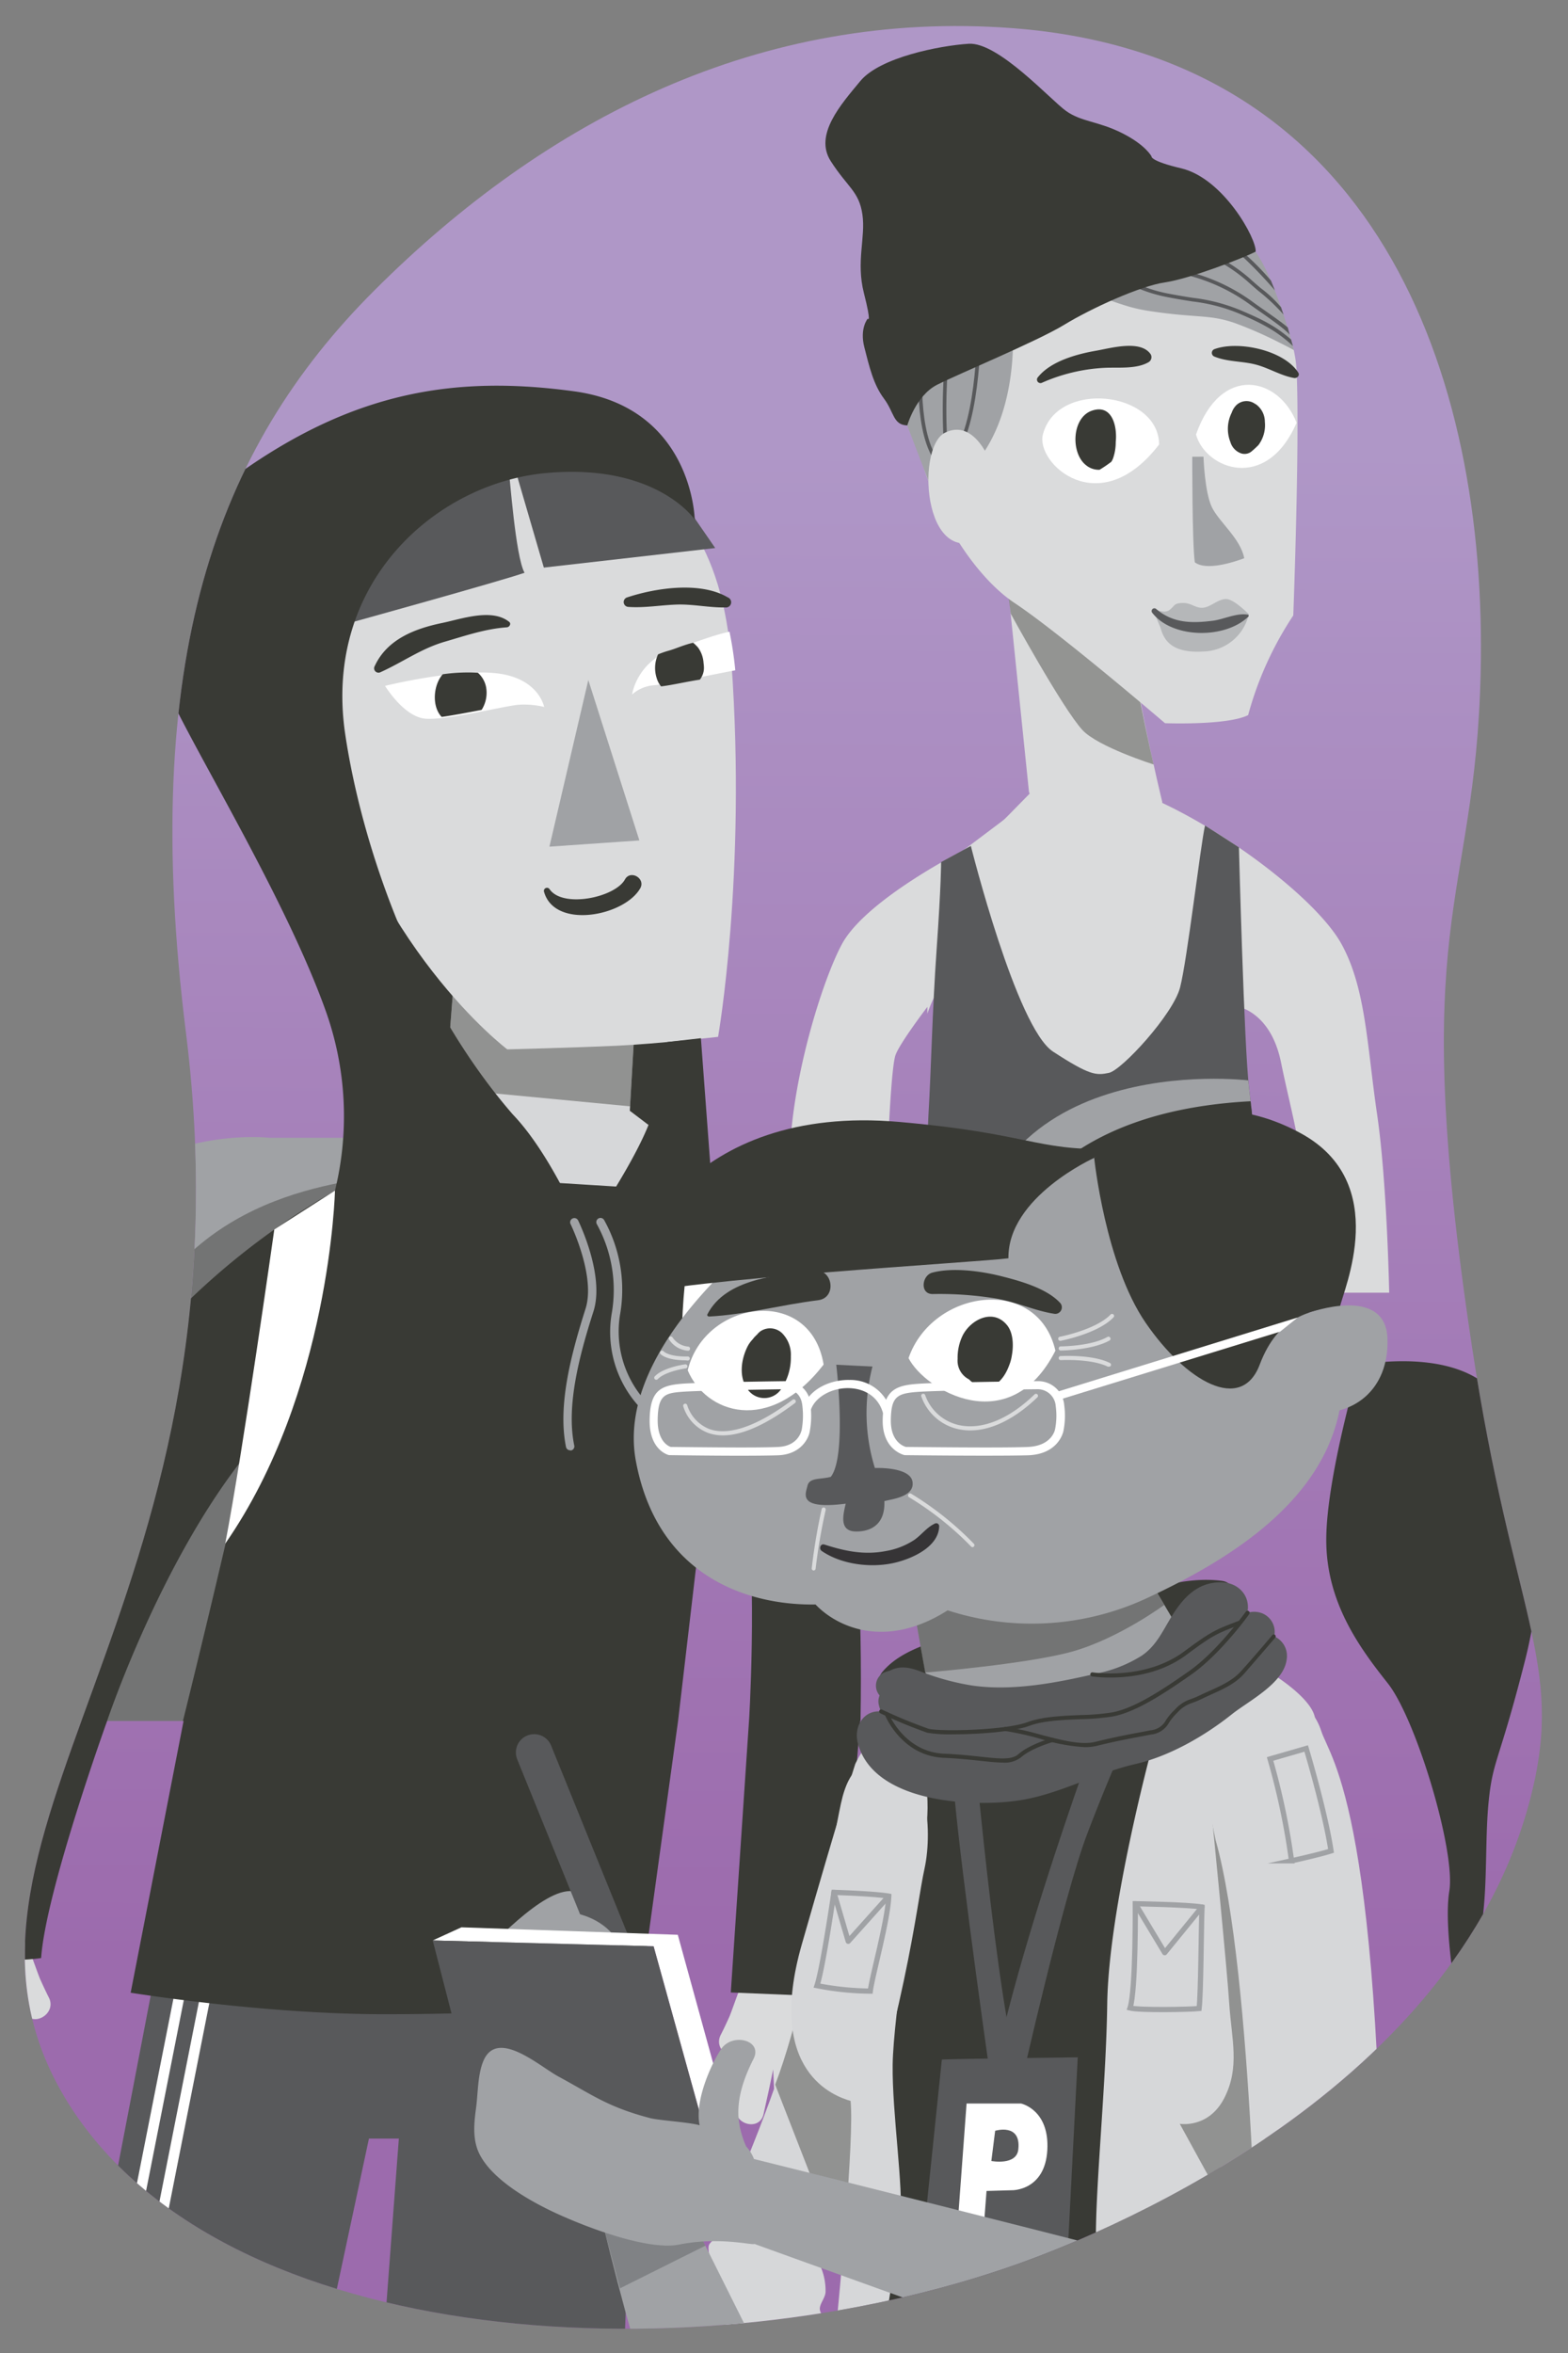 <svg xmlns="http://www.w3.org/2000/svg" xmlns:xlink="http://www.w3.org/1999/xlink" viewBox="0 0 300 450"><rect x="0" y="0" width="300" height="450" fill="#808080" stroke="none"/><defs><style>.cls-1{fill:url(#linear-gradient);}.cls-2{clip-path:url(#clip-path);}.cls-3{fill:#dadbdc;}.cls-16,.cls-4,.cls-8{fill:#393a35;}.cls-14,.cls-4{opacity:0.44;}.cls-5{fill:#b5b7b9;}.cls-6{fill:#a0a2a5;}.cls-10,.cls-7{fill:#fff;}.cls-14,.cls-9{fill:#58595b;}.cls-10{opacity:0.77;}.cls-11{fill:#363436;}.cls-12,.cls-15,.cls-17,.cls-18{fill:none;}.cls-12{stroke:#fff;stroke-width:2px;}.cls-12,.cls-15,.cls-16,.cls-17{stroke-miterlimit:10;}.cls-13{fill:#d6d7d9;}.cls-15{stroke:#58595b;stroke-width:7px;}.cls-15,.cls-17,.cls-18{stroke-linecap:round;}.cls-16{stroke:#393a35;}.cls-17,.cls-18{stroke:#a0a2a5;}.cls-18{stroke-linejoin:round;}</style><linearGradient id="linear-gradient" x1="151.05" y1="85.09" x2="149.76" y2="375.34" gradientUnits="userSpaceOnUse"><stop offset="0" stop-color="#af97c7"/><stop offset="0.5" stop-color="#a57fb9"/><stop offset="1" stop-color="#9c6bad"/></linearGradient><clipPath id="clip-path"><path class="cls-1" d="M193.77,5.39c69.25,5.26,90.84,65.8,89.52,123.24-1.05,45.49-14.2,46.06-1.65,129,7.79,51.39,17.64,60.25,11.37,85.47-14.57,58.65-86.43,85.65-98.29,89.87-60.61,21.58-152.09,17.24-181.88-31.1-30.66-49.77,36.64-93.33,22.74-204.35-8.92-71.22,5.67-111.63,36-141.93C104.45,22.72,145.66,1.74,193.77,5.39Z"/></clipPath></defs><title>thankyou</title><g id="Layer_4" data-name="Layer 4"><path class="cls-1" d="M193.77,5.39c69.25,5.26,90.84,65.8,89.52,123.24-1.05,45.49-14.2,46.06-1.65,129,7.79,51.39,17.64,60.25,11.37,85.47-14.57,58.65-86.43,85.65-98.29,89.87-60.61,21.58-152.09,17.24-181.88-31.1-30.66-49.77,36.64-93.33,22.74-204.35-8.92-71.22,5.67-111.63,36-141.93C104.45,22.72,145.66,1.74,193.77,5.39Z"/><g class="cls-2"><path class="cls-3" d="M191.87,102.85l5,48.6L206.17,175l12.89-6.87,3.31-14.77s-6.82-27.88-6.09-35.84C212.89,111.27,191.87,102.85,191.87,102.85Z"/><path class="cls-4" d="M192.15,107.67l1.23,9.7s9.93,18.15,13.74,22.27c3,3.21,13.59,6.56,13.59,6.56s-5.08-21.87-4.43-26.56C213,116.84,192.15,107.67,192.15,107.67Z"/><path class="cls-3" d="M225.61,36.34c7.11,4.61,21.83,21,22.46,34.53s-.63,46.83-.63,46.83a65.46,65.46,0,0,0-8.64,19.06c-3.94,2-15.9,1.55-15.9,1.55s-20.17-17.28-28.8-23-19.83-22.47-20.87-44.68C179.4,53.31,225.61,36.34,225.61,36.34Z"/><path class="cls-5" d="M220.71,116.37s2,1.12,3.07.27.77-1.26,2.46-1.32,2.43,1,3.88.91,2.85-1.61,4.39-1.67,4.42,2.91,4.42,2.91a9.14,9.14,0,0,1-8.81,7.13c-7.62.46-7.73-4-8.27-5A20.16,20.16,0,0,1,220.71,116.37Z"/><path class="cls-6" d="M230.26,87.34s.21,6.93,1.66,9.77,5.42,5.91,6.14,9.65c-2.12.78-7.27,2.45-9.46.78-.52-3.61-.49-20.2-.49-20.2Z"/><path class="cls-7" d="M199.53,83.1c-1.41,5.49,10.78,16.84,22.24,1.9C221.66,74.73,202.2,72.63,199.53,83.1Z"/><path class="cls-7" d="M228.83,83.1c1.81,6.59,13.46,11.12,19.24-2.25C244.7,72.12,233.6,69.48,228.83,83.1Z"/><path class="cls-8" d="M210.38,89.84a25,25,0,0,0,2.25-1.53,3.69,3.69,0,0,0,.34-.69,9.35,9.35,0,0,0,.5-3.09c.31-2.92-.64-7.3-4.53-6s-4.13,8.1-1.16,10.43A3.82,3.82,0,0,0,210.38,89.84Z"/><path class="cls-8" d="M240.77,85.12A6.33,6.33,0,0,0,242,80.69a4.14,4.14,0,0,0-1.69-3.36l-.18-.09a2.81,2.81,0,0,0-3.55.21,3.7,3.7,0,0,0-.92,1.47,6.88,6.88,0,0,0-.26,5.6,3.28,3.28,0,0,0,2.13,2.21,2.11,2.11,0,0,0,1.84-.33A18.71,18.71,0,0,0,240.77,85.12Z"/><path class="cls-6" d="M204.66,52.53a30.17,30.17,0,0,0,15.11,6.93c9.22,1.42,11.61.6,16.59,2.36a77.84,77.84,0,0,1,8.27,3.62c1.75.87,2.94,1.52,2.94,1.52s-3.89-15.39-8.38-20.09a136.37,136.37,0,0,0-12.48-10.82l-16.58,7.69-7.46,5.59s7.19,7.36,10.55,8.41a39,39,0,0,0,8.55,2c3.46.41,10.14.75,12.37,1.41"/><path class="cls-6" d="M190.8,55.25l2.9,6.86s1.5,15.38-6.4,25.7a80.3,80.3,0,0,1-8.84,6.32l-9-23.54,3.33-17.77,19.06-6.42Z"/><path class="cls-9" d="M184.64,83.84l-.65-.25c3.44-8.85,3-24.87,3-25l.69,0C187.73,58.7,188.12,74.86,184.64,83.84Z"/><path class="cls-9" d="M180.54,84.33a109.65,109.65,0,0,1,.8-20.57c.09-.79.17-1.47.17-1.59l.66-.18c.05.15,0,.28-.14,1.85a108.32,108.32,0,0,0-.8,20.44Z"/><path class="cls-9" d="M178.44,87.52c-3.76-6.31-2.57-19-2.52-19.51l.69.06c0,.13-1.22,13,2.43,19.1Z"/><path class="cls-9" d="M247.37,66.18c-2.78-2.62-5.56-4.19-10.15-6.15a33.13,33.13,0,0,0-9.1-2.38c-1.36-.22-2.89-.46-4.74-.82-8.75-1.68-12.74-6.42-12.9-6.62l.53-.44s4,4.75,12.51,6.38c1.83.35,3.36.6,4.71.81a34.24,34.24,0,0,1,9.26,2.43c4.67,2,6.66,3.1,9.53,5.54Z"/><path class="cls-9" d="M246.75,64c-1.17-1.4-5.8-4.42-7.8-5.91a34.81,34.81,0,0,0-11.71-5.44c-4.87-1.08-10.92-5.75-11.17-5.95l.42-.54c.06,0,6.18,4.77,10.9,5.81a35.43,35.43,0,0,1,12,5.56c1.9,1.42,5.63,3.88,7,5.11Z"/><path class="cls-9" d="M245.57,60.16a36.71,36.71,0,0,0-4.81-4.53c-.63-.54-1.28-1.09-2.06-1.8a30.57,30.57,0,0,0-8.61-5.31,35,35,0,0,1-7.88-5.35l.56-.41a35.78,35.78,0,0,0,7.6,5.13,31.33,31.33,0,0,1,8.79,5.42c.77.71,1.43,1.27,2.05,1.79a23.26,23.26,0,0,1,3.89,3.66Z"/><path class="cls-9" d="M243.92,55.54a81.58,81.58,0,0,0-5.81-6.11c-2.25-2-10.24-8.1-10.32-8.16l.42-.55c.08.06,8.09,6.2,10.35,8.19a50.15,50.15,0,0,1,4.62,4.77Z"/><path class="cls-8" d="M173.59,81.36s1.61-5.69,5.69-7.77,19.2-8.34,24.34-11.48S218.14,54.69,222.9,54s15.15-4.72,17.34-5.88c.22-2.37-6.12-14-14.25-15.93-6-1.41-5.68-2.29-5.68-2.29s-1.13-2.2-5.68-4.47-7.7-2.11-10.64-4.19S191,8,185.33,8.37s-17,2.63-20.72,7.12-8.9,10.28-5.67,15.32S164.35,36.57,165,41s-1.25,9,.29,15.06.73,4.88.73,4.88-1.58,1.85-.65,5.47,1.72,7.1,3.74,9.8S170.84,81.26,173.59,81.36Z"/><path class="cls-3" d="M189.7,88.86s-3.07-9-8.91-6.1-4,28.51,8.91,19.11"/><polygon class="cls-3" points="192.15 156.72 200.69 148.02 217.69 149.53 222.4 153.57 230.91 187.69 214.98 219.46 192.15 213.62 184.31 167.94 184.31 162.62 192.15 156.72"/><path class="cls-3" d="M199.42,149.53s-9.16,10-15.11,13.09-19.41,10.87-23.22,17.93-9.81,26.36-10,41.31,0,25.39,0,25.39h17.19s.84-8.64,1.23-18.94,1-24.22,1.83-26.54,6.09-9.21,6.09-9.21,0,.47,0,1.31a23.58,23.58,0,0,1,6-9.57A19.46,19.46,0,0,1,201,178.66C203.24,179.06,199.42,149.53,199.42,149.53Z"/><path class="cls-3" d="M263.47,213.08c-1.92-13.06-2.13-24-6.78-32.49s-22.15-21.81-36.45-28c-1.07-.47-2.09-.87-3.08-1.24-.63,3.42-1.75,6.81-2.15,10.24-.7,6,9.63,23.49,13.1,25,1.11-.91,3.23,4.28,4.78,4.54a14.34,14.34,0,0,1,4.15,1.5v-.05s6.12,1.1,8.05,10.59S249.87,222,250.17,234s.73,8.77.62,13.22h15S265.39,226.13,263.47,213.08Z"/><path class="cls-9" d="M185.75,161.78s8.69,34.76,15.73,39.34,8.24,4.57,10.69,4.06,12.24-11.14,13.6-16.29,3.89-27.06,4.78-31c1.95,1.19,6.49,4.16,6.49,4.16s1,38.52,1.94,46,3.65,35.75,3.65,39.12H178.22s-1.15-24.18-.59-33.8.71-19.58,1.58-31.94.85-16.56.85-16.56Z"/><path class="cls-6" d="M238.82,206.62s-53.59-6.56-53.85,40.5c.21.26,6.49,0,6.49,0s2.57-33.77,47.91-35.57Z"/><path class="cls-8" d="M239.27,210.61l.61,5.74s-40.88-.51-43.71,30.89a51,51,0,0,1-7,0S190.2,213.2,239.27,210.61Z"/><path class="cls-10" d="M239.81,215.63l.5,5.18s-39,.06-40.52,26.31a30.77,30.77,0,0,1-4.56.12S195.84,217.51,239.81,215.63Z"/><path class="cls-11" d="M240.2,220l.56,5.56s-34.22-3.39-36.58,21.73c-1.41.13-4.79,0-4.79,0S200.39,220.42,240.2,220Z"/><path class="cls-8" d="M220.16,67.76c-1.91-2.84-7.67-1.17-10.43-.69-3.73.65-8.69,2-11.14,5.06a.67.67,0,0,0,.81,1.05,33.77,33.77,0,0,1,11.86-2.83c2.65-.14,6.15.29,8.5-1.09A1.11,1.11,0,0,0,220.16,67.76Z"/><path class="cls-8" d="M248.39,71.26c-2.71-4.28-11.45-6.15-16-4.5a.76.76,0,0,0,0,1.45c2.47,1,5.25.84,7.82,1.5s4.83,2.14,7.38,2.58C248.16,72.39,248.74,71.82,248.39,71.26Z"/><path class="cls-9" d="M238.76,117.56c-2.13-.4-4.61.89-6.75,1.16-3.93.49-7.54.5-10.77-2.23a.53.53,0,0,0-.75.75c3.86,4.91,13.91,5,18.36.68A.22.22,0,0,0,238.76,117.56Z"/><path class="cls-3" d="M160.73,396.57c-.36-3.2-.89-6.39-1.5-9.46a24.88,24.88,0,0,0-1-3.59,3.49,3.49,0,0,0,0-1.21,17.3,17.3,0,0,0-1.23-4.35,27.25,27.25,0,0,0-1.84-4.91c-1.83-3.62-7.3-.43-5.45,3.18A18.7,18.7,0,0,1,151,379.4a6.75,6.75,0,0,0-1-1,2.94,2.94,0,0,0-2.28-.73,3.1,3.1,0,0,0-2.21-1.19,1.4,1.4,0,0,0-2.16.31c-1.72,2.67-2.58,5.82-3.77,8.83-.54,1.19-1.09,2.38-1.69,3.55-1.54,3.05,2.86,5.73,4.57,3a94.94,94.94,0,0,1-1.61,10.68c-.74,3.41,4.49,4.87,5.24,1.45.62-2.83,1.27-5.67,1.83-8.53.14,2.73.29,5.45.3,8.19,0,3.54,5.41,3.53,5.49,0,.07-3.33.44-6.63.6-10q0-.91,0-1.83c.12.55.23,1.09.34,1.64a88.32,88.32,0,0,1,1,9.59c.07,3.56,5.47,3.57,5.53,0A44.86,44.86,0,0,0,160.73,396.57Z"/><path class="cls-8" d="M141.53,228.38,134.1,266.9s5.09,1.56,7.43,11.72c3.55,15.4,2.09,45,1.82,49.82h0l-3.53,52.61,20.5.85,4.26-52.77h.06C166.21,238.53,141.53,228.38,141.53,228.38Z"/><path class="cls-3" d="M-13.54,389.43c.36-3.2.88-6.39,1.49-9.46a23.77,23.77,0,0,1,1-3.59,3.74,3.74,0,0,1,0-1.21,17.73,17.73,0,0,1,1.23-4.35A28,28,0,0,1-8,365.91c1.84-3.62,7.31-.43,5.45,3.18a17.86,17.86,0,0,0-1.21,3.17,7.19,7.19,0,0,1,1-1,2.91,2.91,0,0,1,2.28-.73,3.12,3.12,0,0,1,2.21-1.19,1.4,1.4,0,0,1,2.16.3c1.72,2.67,2.58,5.83,3.78,8.84.54,1.19,1.09,2.38,1.68,3.55,1.54,3-2.86,5.73-4.56,3a92.71,92.71,0,0,0,1.61,10.68c.74,3.41-4.49,4.87-5.25,1.45-.62-2.83-1.27-5.67-1.83-8.53-.14,2.73-.29,5.45-.3,8.19,0,3.54-5.41,3.53-5.49,0-.07-3.33-.43-6.63-.6-9.95,0-.61,0-1.22,0-1.83-.12.55-.23,1.09-.33,1.64a88.32,88.32,0,0,0-1,9.59c-.08,3.55-5.47,3.56-5.53,0A43.62,43.62,0,0,1-13.54,389.43Z"/><polygon class="cls-9" points="30.16 374.73 16.61 445.31 62.67 446.06 70.59 408.99 76.31 408.99 73.51 446.23 119.53 446.97 122.07 379.5 30.16 374.73"/><line class="cls-12" x1="34.7" y1="379.71" x2="21.71" y2="445.4"/><line class="cls-12" x1="39.7" y1="379.71" x2="26.71" y2="445.4"/><path class="cls-6" d="M51.7,217.61s-37.69-4.55-48,36.33A476.44,476.44,0,0,0-8.85,329.13H73.51L67.36,217.61Z"/><path class="cls-4" d="M68.29,225.6c-16.37,2.72-44.45,10.56-49.19,52.46S14,329.13,14,329.13H73.51Z"/><polygon class="cls-8" points="70.26 172.41 87.15 244.92 129.02 239.39 134.91 179.13 70.26 172.41"/><polygon class="cls-13" points="86.9 186.62 84.73 214.72 64.45 228.5 141.53 228.38 120.5 212.43 121.88 188.5 86.9 186.62"/><polygon class="cls-4" points="86.9 186.62 85.86 200.07 94.43 209.09 120.55 211.58 121.88 188.5 86.9 186.62"/><path class="cls-3" d="M89.61,87.42c11.81-2.07,47.07-6.6,50.34,39.36,2.89,40.48-2.56,71.51-2.56,71.51s-11.55,1.34-19.33,1.7-21,.7-21,.7-26.3-19.76-35.81-60.07S55,105.07,55,105.07,66.58,91.45,89.61,87.42Z"/><polygon class="cls-6" points="112.56 130.05 122.33 160.73 105.12 161.92 112.56 130.05"/><path class="cls-7" d="M73.67,131.17s13.65-3.37,21.55-2.38,8.89,6.41,8.89,6.41a16.53,16.53,0,0,0-4.77-.43c-2.57.17-13.76,3-17.91,2.68S73.67,131.17,73.67,131.17Z"/><path class="cls-8" d="M93,131.4a4.94,4.94,0,0,0-1.57-2.74,34.17,34.17,0,0,0-6.72.29c-1.78,2-2.14,6-.29,8.07l.1.09c2.42-.35,5.2-.88,7.63-1.35A6.11,6.11,0,0,0,93,131.4Z"/><path class="cls-7" d="M139.57,120.81c-3.11.65-6.66,2.13-9.72,3-8,2.18-8.91,9-8.91,9a7.13,7.13,0,0,1,4.2-1.76c2.48-.21,11-2,15.54-2.86A68.35,68.35,0,0,0,139.57,120.81Z"/><path class="cls-8" d="M125.9,125.15a6.28,6.28,0,0,0-.26,4.53,4.49,4.49,0,0,0,.84,1.59c2.13-.25,5-.93,7.42-1.29a3.65,3.65,0,0,0,.77-2.61,4.87,4.87,0,0,0-.06-.55,5.57,5.57,0,0,0-1.07-3,9.74,9.74,0,0,0-.92-.9c-1.83.42-3.33,1.15-5,1.61A17.36,17.36,0,0,0,125.9,125.15Z"/><path class="cls-8" d="M97,82c-6.49-3.77-14.85.26-19.8,5a24.83,24.83,0,0,0-6.34,10.87c-.75,2.47-1,5.11-1.84,7.54-.94,2.68-2.82,4.83-3.52,7.6a1.39,1.39,0,0,0,2.3,1.34c6.19-5.42,5.15-13.79,9-20.44a19.78,19.78,0,0,1,7.83-7.38c3.08-1.7,8.08-4,11.69-3A.87.87,0,0,0,97,82Z"/><path class="cls-8" d="M87.76,82.3C79.66,79.64,69.35,87,64.68,93a29.16,29.16,0,0,0-5.58,13.6c-.57,3.76-1.65,10,2.27,12.22a1,1,0,0,0,1.51-.61c.61-3.51-.39-7.18.12-10.81a25.28,25.28,0,0,1,4.81-12A29.62,29.62,0,0,1,77,87.72c2.39-1.29,7.33-4.07,10.17-3.39A1.05,1.05,0,0,0,87.76,82.3Z"/><path class="cls-8" d="M86,82C74.2,81.17,63,85.79,56.58,96A32,32,0,0,0,52,111.55c-.25,4.17-.71,10.65,3.41,13.12a1.27,1.27,0,0,0,1.84-1.42c-.63-4.38-1.53-8.26-1.17-12.75a27.08,27.08,0,0,1,4.25-13C65.94,89.1,76.19,85,86,83.9A1,1,0,0,0,86,82Z"/><path class="cls-8" d="M71.08,224a141.05,141.05,0,0,0-38.77,28.53c-18.05,19-35.16,76.61-35.16,76.61l-12.43,45.6s17.89.61,23.15-.28c.88-12.78,12.62-45.32,12.62-45.32S30.59,298.84,47,278.31C42,301,35,329.13,35,329.13h.12L25,381.1s25.32,4.11,48.5,4.11c34.28,0,48.91-3,48.91-3l7.32-53.06,11.79-100.75Z"/><path class="cls-7" d="M64.09,227.7s-.9,38.6-21,67.52c3.36-17.37,9.39-60.09,9.39-60.09Z"/><path class="cls-9" d="M97.36,90.24c.17.55,1.25,16.2,3,19.3C95.75,111.15,66,119.38,66,119.38l4.64-18.21Z"/><path class="cls-9" d="M98.71,90.24l5.34,18.31,32.79-3.74L128,92a15.1,15.1,0,0,0-10.57-5.78C110.37,85.6,98.71,90.24,98.71,90.24Z"/><path class="cls-8" d="M66.05,140.42c3,20.21,12.78,50.49,32.06,72.71,7.62,7.93,13.77,23,13.77,23s10.45-14.79,13.06-23.4,2.77-13.45,2.77-13.45l6.39-.73,2,26.87-25.16,41.11L64.09,227.7a59.84,59.84,0,0,0-1.77-34.37c-6.6-18.49-20.57-42.19-27.56-55.67C28.12,124.85,21,108,45.85,90.46c22-15.59,41.3-18.72,64-15.62s23.07,24.52,23.07,24.52-7.3-10.79-28.35-8.9S61.74,111.35,66.05,140.42Z"/><path class="cls-7" d="M141.53,228.38s-1.69,27.29-7,59.79c-10-38.31,1.52-64.88,1.52-64.88Z"/><path class="cls-6" d="M109.08,277.36a.8.8,0,0,1-.79-.64c-1.62-7.94,1-17.8,3.73-26.4,2-6.22-2.8-16.11-2.85-16.21a.8.8,0,0,1,1.44-.71c.21.43,5.12,10.57,2.93,17.41-2.69,8.4-5.23,18-3.68,25.59a.8.8,0,0,1-.62,1Z"/><path class="cls-6" d="M123.79,270.21a.76.76,0,0,1-.53-.2,21.13,21.13,0,0,1-6.19-19,26.09,26.09,0,0,0-2.86-16.86.8.8,0,0,1,1.36-.85,27.36,27.36,0,0,1,3.08,18,19.84,19.84,0,0,0,5.66,17.49.8.8,0,0,1-.52,1.4Z"/><path class="cls-8" d="M119.57,168.19c-1.89,3.44-11.87,5.55-14.42,1.87a.59.59,0,0,0-1.07.46c2,7.28,15.36,4.7,18.41-.63C123.57,168,120.62,166.28,119.57,168.19Z"/><path class="cls-8" d="M97.42,118.93c-3.32-2.66-9.13-.55-12.82.21-5.22,1.08-10.54,3.11-12.91,8.25a.84.84,0,0,0,1.14,1.15c4.28-1.93,7.76-4.52,12.35-5.84,3.92-1.14,7.7-2.44,11.8-2.73C97.45,119.94,97.87,119.29,97.42,118.93Z"/><path class="cls-8" d="M139.25,114.25c-5.22-3.09-13.74-1.83-19.26,0a.93.93,0,0,0,.25,1.82c3.1.22,6.16-.35,9.26-.45s6.15.6,9.23.55A1,1,0,0,0,139.25,114.25Z"/><path class="cls-13" d="M136.4,446.39l19,.09c.28-.66,2.53-2,1.55-4.43-.47-1.17.91-2.37,1-3.69a11.69,11.69,0,0,0-.86-4.68c.52-3.14-1.34-6.72-4.87-7.21-1.51-.2-2.47.7-3.8.89-.74.11-.56.37-1.35.24-.47-.07-1.25-.84-1.77-1a3.92,3.92,0,0,0-3.83.29,3.51,3.51,0,0,0-4.55,1c-1.34,1.48-1.49,1.11-1.29,3C136,434,143.12,444.38,136.4,446.39Z"/><path class="cls-6" d="M143.44,446.48,123.73,407l-10.55,9.23s4.12,17.82,7.71,30.24Z"/><polygon class="cls-14" points="115.56 426.18 133.3 426.18 134.95 429.48 118.62 437.63 115.56 426.18"/><path class="cls-6" d="M89.41,376.49c4.54-4.34,14.44-15.39,20.13-14.81s8.81,3.09,9.95,7.13,2.93,13.48,2.93,13.48l-30.88,3.28-2.13-5.43Z"/><line class="cls-15" x1="102.2" y1="335.15" x2="119.63" y2="378.1"/><path class="cls-6" d="M108.13,365.55c1.43.19,6.94.79,10,5.6s1.52,12.36,1.52,12.36l-10.9,1.24-5.81-5.82Z"/><path class="cls-8" d="M233.86,446.4l-1.25-122.71-56.42,2L168.57,376l-8.72,70.41S226.18,446.6,233.86,446.4Z"/><path class="cls-13" d="M210.21,446.31c.34,0,23.11.2,34.44,0-.87-10.75-3.75-47.26-3.26-56.4.57-10.65,11-57.6,10.17-61.52s-8.53-8.52-8.53-8.52l-22.45,13.67s-8.48,31.08-8.74,49.73-3.15,42.56-1.82,50.64A34.81,34.81,0,0,1,210.21,446.31Z"/><path class="cls-16" d="M235.25,308.23a7.51,7.51,0,0,0-.65-.71,2.16,2.16,0,0,0,.14-.57c1.18-1.3,1.19-3.82-1-4.12-5-.68-11.07.55-15.65,2.46-2.72,1.13-5.28,2.64-8.14,3.39A59.37,59.37,0,0,1,199.6,310a73.38,73.38,0,0,0-18.85,3.73c-4.07,1.44-8.59,2.88-11.48,6.26-1,1.13-1.16,3.43.54,4.15,2.55,1.08,4.58.4,7-.77h0a2.13,2.13,0,0,0,1.69.57l.69-.09a3.36,3.36,0,0,0,1.74,1.63,7.56,7.56,0,0,0,4.22.15l0,0c5.38,3.36,14.13,2.2,20.09,1.53,7.3-.81,14.31-2.28,20.22-6.87,2.19-1.7.11-4.48-2.18-4.36a12.72,12.72,0,0,0,3.4-3.38,2.47,2.47,0,0,0,.41-1.25,19.42,19.42,0,0,0,4.42-1,2.37,2.37,0,0,1,1.31.36C234.24,311.59,236.32,309.62,235.25,308.23Z"/><polygon class="cls-6" points="174.84 307.69 177.03 319.87 183.67 329.7 219.19 319.24 226.78 313.71 219.19 300.88 174.84 307.69"/><path class="cls-4" d="M177,319.87s19.71-1.62,28.26-4.05c8.84-2.51,17.48-8.88,17.48-8.88l-3.58-6.06-44.53,5.47Z"/><path class="cls-6" d="M156.6,228.3c-9.31,6.3-39.09,28.65-34.95,51.06s21.84,27.7,34.38,27.49c4,4.21,13.31,8.73,25.28,1.12a52.19,52.19,0,0,0,37.88-2.22c17.86-8.26,36.61-20.51,37.69-40.76-1.62-10.05-27.32-44.61-27.32-44.61l-26.11.21Z"/><path class="cls-7" d="M173.83,259.73c3.07,6.09,19.33,15.83,28.1-1.42C198.52,243.71,178.38,246.57,173.83,259.73Z"/><path class="cls-7" d="M131.58,262.07c3.44,8.17,15.51,12.45,26-1.1C155.08,245.73,134.83,248.56,131.58,262.07Z"/><path class="cls-9" d="M160,261s2.08,17.47-1.05,21.44c-2,.54-4.08.09-4.46,1.71s-1.9,4.59,7.32,3.42c-.57,2.37-1.22,5.31,2,5.32s5.57-1.71,5.39-5.8c1.21-.38,5.83-.76,5.39-3.7s-7.2-2.64-7.2-2.64a35.37,35.37,0,0,1-.46-19.41C166.41,261.32,160,261,160,261Z"/><path class="cls-8" d="M149.89,255.24a3.31,3.31,0,0,0-4.4-.64,3.69,3.69,0,0,0-.66.65,5.51,5.51,0,0,0-.83.9,5.77,5.77,0,0,0-1,1.41c-1.16,2.35-1.66,5.55-.14,7.86a3.89,3.89,0,0,0,6.52.35,10.67,10.67,0,0,0,1.93-6.4A5.81,5.81,0,0,0,149.89,255.24Z"/><path class="cls-8" d="M193.59,259.24c.41-2.26.16-4.6-1-5.91-2.64-3.09-6.79-1-8.37,2a9.71,9.71,0,0,0-1,4.55,4,4,0,0,0,2.18,3.92,5.34,5.34,0,0,0,1,.82c3.13,1.9,5.58-.43,6.7-3.56A8.07,8.07,0,0,0,193.59,259.24Z"/><path class="cls-8" d="M155.72,243c-6.72.88-16.8,1.4-20.38,8.36-.12.23.12.43.33.42,7-.36,13.87-2.26,20.87-3.12C160.19,248.2,159.37,242.51,155.72,243Z"/><path class="cls-8" d="M202.9,249.25c-2.53-2.82-7.63-4.25-11.2-5.15-3.9-1-9.4-1.76-13.34-.71-2,.54-2.41,4.13.11,4.09a67,67,0,0,1,12.17.87c3.81.64,7.36,2.35,11.16,2.92A1.26,1.26,0,0,0,202.9,249.25Z"/><path class="cls-3" d="M202.89,258.28a.4.4,0,0,1,0-.79c.06,0,5.83,0,9-1.81a.39.39,0,0,1,.38.69c-3.38,1.87-9.17,1.91-9.41,1.91Z"/><path class="cls-3" d="M202.89,256.42a.39.39,0,0,1-.08-.78c.07,0,6.94-1.37,9.68-4.25a.39.39,0,0,1,.55,0,.38.38,0,0,1,0,.55c-2.91,3.06-9.79,4.42-10.09,4.48Z"/><path class="cls-3" d="M212.11,261.36a.33.33,0,0,1-.17,0c-3.16-1.56-9-1.24-9-1.24a.39.39,0,0,1,0-.78c.24,0,6.07-.34,9.41,1.32a.38.38,0,0,1,.18.52A.39.39,0,0,1,212.11,261.36Z"/><path class="cls-3" d="M131.69,258.32h0a4.71,4.71,0,0,1-3.68-2.15.39.39,0,0,1,.15-.53.39.39,0,0,1,.53.16,4,4,0,0,0,3,1.73.4.4,0,0,1,0,.79Z"/><path class="cls-3" d="M131.05,260.15c-1.08,0-3.48-.13-4.66-1.18a.39.39,0,0,1,0-.55.4.4,0,0,1,.56,0c1.27,1.15,4.61,1,4.64,1a.39.39,0,1,1,0,.78Z"/><path class="cls-3" d="M125.56,263.87a.35.35,0,0,1-.27-.11.38.38,0,0,1,0-.55c1.64-1.7,5.6-2.26,5.77-2.28a.39.39,0,1,1,.11.77s-3.87.55-5.32,2.05A.39.39,0,0,1,125.56,263.87Z"/><path class="cls-3" d="M186.22,295.86a.39.39,0,0,1-.43-.1,59.35,59.35,0,0,0-11.86-9.42.38.38,0,0,1-.14-.53.39.39,0,0,1,.53-.15,60.22,60.22,0,0,1,12,9.57.38.38,0,0,1,0,.55A.42.42,0,0,1,186.22,295.86Z"/><path class="cls-3" d="M155.66,300.35h0a.39.39,0,0,1-.35-.43,110.17,110.17,0,0,1,1.9-11.32.39.39,0,0,1,.47-.29.39.39,0,0,1,.29.47A110.63,110.63,0,0,0,156.05,300,.39.39,0,0,1,155.66,300.35Z"/><path class="cls-3" d="M185.64,273.56a10.58,10.58,0,0,1-2.45-.28,9.69,9.69,0,0,1-6.92-6.22.4.4,0,0,1,.24-.5.4.4,0,0,1,.5.24,8.9,8.9,0,0,0,6.36,5.72c4.39,1,9.57-1,14.59-5.87a.39.39,0,0,1,.54.56C194.18,271.37,189.7,273.56,185.64,273.56Z"/><path class="cls-3" d="M138.32,274.51a8.58,8.58,0,0,1-2.81-.46,7.92,7.92,0,0,1-4.79-5.11.4.4,0,0,1,.28-.48.39.39,0,0,1,.48.28,7.22,7.22,0,0,0,4.3,4.58c3.76,1.3,9.24-.64,15.83-5.6a.39.39,0,1,1,.47.62C146.64,272.44,142,274.51,138.32,274.51Z"/><path class="cls-8" d="M209.35,221.44s-16.58,7.47-16.41,19.2c-5.54.75-62.86,4-73.13,7.29-.53-8.81,12.08-36.87,52.19-33.37,24.68,2.16,26.18,5.48,40.11,5.17Z"/><path class="cls-8" d="M209.35,221.44s2.09,20.25,9.84,31.53,18.32,17.32,21.83,8,9.87-10.59,15.31-10.91c.67-3.35,10-23.86-7.5-33.35S216.67,215.32,209.35,221.44Z"/><path class="cls-8" d="M260.08,261.06s20.07-4.08,27.11,7,9.63,29.65,4.59,49.49-6.2,18.9-7,27.39.08,19.57-2.16,27a122.76,122.76,0,0,0-3.33,13.86s-3.25-16.49-2-24.12-6.34-32.91-11.78-39.77-11.8-15.52-11.76-27.52S260.08,261.06,260.08,261.06Z"/><path class="cls-7" d="M141.51,278.4c-6,0-12.87-.11-13.3-.11l-.16,0c-.16,0-3.83-.92-3.76-6.71h0c.07-5.55,2-6.63,6.23-6.95,3.76-.28,19.42-.49,20.08-.49a4.7,4.7,0,0,1,4.48,4.65,16.32,16.32,0,0,1-.14,4.89c-.21,1.46-1.74,4.41-5.92,4.63C147.45,278.37,144.6,278.4,141.51,278.4Zm-13.18-1.68c1.39,0,16.24.23,20.61,0,3.92-.2,4.44-3.23,4.46-3.36a15.29,15.29,0,0,0,.12-4.45c-.29-3.15-2.82-3.23-2.92-3.23s-16.25.21-20,.49c-3.35.25-4.72.55-4.77,5.41C125.81,275.69,127.92,276.59,128.33,276.72Z"/><path class="cls-7" d="M188.32,278.39c-6.92,0-15-.1-15.1-.1l-.14,0s-4.27-.9-4.2-6.71c.08-6,2.81-6.67,7-6.95s22-.49,22.74-.49a5,5,0,0,1,5,4.64,14.83,14.83,0,0,1-.16,4.91c-.11.52-1.15,4.36-6.61,4.62C195,278.37,191.82,278.39,188.32,278.39Zm-15-1.67c1.38,0,18.4.23,23.39,0,4.52-.21,5.13-3.24,5.15-3.37a13.45,13.45,0,0,0,.13-4.43,3.47,3.47,0,0,0-3.41-3.24c-.16,0-18.42.21-22.64.49s-5.44.76-5.5,5.41h0C170.39,275.74,172.89,276.6,173.33,276.72Z"/><path class="cls-7" d="M169,270.48c-.72-3-3.16-4.89-6.52-5s-6.64,1.75-7.38,4.28l-1.5-.44c1.07-3.67,5.32-5.5,8.92-5.41a8,8,0,0,1,8,6.18Z"/><polygon class="cls-7" points="202.69 267.68 202.23 266.18 248.29 251.96 244.92 254.67 202.69 267.68"/><path class="cls-6" d="M250.36,251.08s14.74-5.44,15.1,4.91c.34,9.78-6.58,15.3-15.52,14.06"/><path class="cls-4" d="M231.81,346.76s3,30.14,3.38,36.48c.45,6.78,2.07,12.11-.95,18s-8.52,4.93-8.52,4.93l7.86,14.32s2,17.75,1.45,22.16,11.24,3.57,11.24,3.57l-4.06-92.94Z"/><path class="cls-13" d="M240.72,446.31s17.57-.21,23.81,0c.34-99.62-9.94-109.71-11.74-115.26s-7-8.59-14.46-5.1-9,11-5.75,25.95C239.84,377.58,240.72,446.31,240.72,446.31Z"/><path class="cls-13" d="M170.79,336.39c6.13.12,7.83,13.07,6.09,21s-3,25.62-17.4,70.48c-4.26-1.18-21.08-4.26-21.08-4.26s8.26-18.26,12.8-33.57,8.09-37.74,9.69-45.11S165.59,336.29,170.79,336.39Z"/><path class="cls-4" d="M148.31,398.67l11.37,29.18s9.1-33.66,10.36-42.24-13.83-16.46-13.83-16.46S152.53,387.82,148.31,398.67Z"/><path class="cls-13" d="M162.74,401.79c.73,7.18-2.2,37.66-2.89,44.61,0,0,9.51,0,9.21-.09.76-4.58,2.67-16.29,3.2-21.57.64-6.43-1.59-20.57-1.47-29.89s4.44-36.88,6.09-43.68-.69-16.12-.69-16.12,0-3.88-4.56-4.59-8,6.9-8,6.9-3.21,9.95-10.23,34.51S159.83,400.94,162.74,401.79Z"/><path class="cls-9" d="M180.2,393.89c.85-.14,26-.44,26-.44L204,436.13l-28.2.18Z"/><path class="cls-9" d="M213.08,322.62s-17.69,46.3-23.41,75.94c2.53.07,5.69,0,5.69,0s8-35.49,12.59-47.68c5.4-14.3,12.73-30.06,12.73-30.06Z"/><path class="cls-9" d="M185.94,329.13s4.68,54.74,9.42,69.43c-2.85,0-5.69,0-5.69,0S184,359.14,182.57,343s-.52-17.4-.52-17.4Z"/><path class="cls-7" d="M195.36,402.29l-10.43,0-2,27.05,5,.39.82-10.72,4.94-.14s6.25.08,6.69-7.67S195.36,402.29,195.36,402.29Zm-5.69,11,.73-5.79s5-1.54,4.43,3.56C194.5,414.21,189.67,413.28,189.67,413.28Z"/><path class="cls-9" d="M243.78,312.94h0a1.33,1.33,0,0,0,.05-.19,3.84,3.84,0,0,0-2.44-4.25,4.34,4.34,0,0,0-2.76-.05c.71-3.07-1.55-5.78-4.93-5.84-4.68-.09-7.47,3.1-9.71,6.81-1.65,2.73-2.82,5.35-5.53,7.21a25.6,25.6,0,0,1-8.82,3.46c-7.5,1.75-15.89,3.36-23.59,2.27a47.82,47.82,0,0,1-10-2.73c-2-.75-3.89-1.13-5.81-.12a7.93,7.93,0,0,0-1.27.43,2.84,2.84,0,0,0-1,3.85,3.53,3.53,0,0,0,.32.46,2.91,2.91,0,0,0-.14,1.84,7.7,7.7,0,0,0,.4,1.23c-3.14-.34-5.42,2.75-4.34,6.37,3.43,11.6,23.44,12,31.72,10.47,7.36-1.35,14-5.12,21.28-6.79,6.59-1.5,13.38-5.46,18.47-9.52,3.15-2.52,9.91-5.88,10.49-10.45A4.09,4.09,0,0,0,243.78,312.94Z"/><path class="cls-17" d="M159.55,361.91s-2.1,14.41-3.24,17.83a54.6,54.6,0,0,0,10.2,1.05c.35-2.86,3.37-13.6,3.53-18.16C167.34,362.15,159.55,361.91,159.55,361.91Z"/><polyline class="cls-18" points="159.55 361.91 162.29 371.26 170.03 362.63"/><path class="cls-17" d="M217.21,364.08s.13,16.51-1,19.94c1.9.47,11.43.29,13.21.1.35-2.85.39-14.85.55-19.41C227.26,364.24,217.21,364.08,217.21,364.08Z"/><polyline class="cls-18" points="217.21 364.08 222.84 373.44 229.96 364.71"/><path class="cls-17" d="M243,336.39l6.91-2s3.61,12,4.75,19.59c-2.28.73-7.55,1.89-7.55,1.89A136.81,136.81,0,0,0,243,336.39Z"/><path class="cls-13" d="M234.94,441.63a2,2,0,0,0,.15,1.17c1.5,3.33,4.61,2.23,8,3.51,6.95-.14,22.43,0,22.43,0,.1-.55-.08-1.27-.8-3.12,0-.06-.05-.1-.07-.15a4.35,4.35,0,0,0,.36-3,4,4,0,0,0,1.72-2.62c1-4.93-5.24-5.49-8.48-6.24-6.35-1.49-12.65-5.27-19.3-4.64a3.16,3.16,0,0,0-2.76,3.46,7.49,7.49,0,0,0,.14.74c-1.29,1.56-1.35,4.07.49,6.18a4,4,0,0,0-.84.59A3.52,3.52,0,0,0,234.94,441.63Z"/><polygon class="cls-7" points="82.79 371.1 88.28 368.59 129.68 370.02 144.94 425.44 140.42 427.66 125.05 372.22 82.79 371.1"/><polygon class="cls-9" points="125.05 372.22 140.42 427.66 96.69 425.05 82.79 371.1 125.05 372.22"/><path class="cls-6" d="M255.35,446.31c-3.47-3.89-7.35-6.08-14.64-8.68-17.9-5.29-108.5-27.72-108.5-27.72l-2.57,13.92S160.51,435,192,446.31C195.6,446.23,240.05,446.2,255.35,446.31Z"/><path class="cls-6" d="M144.83,414c-.12-.18-.26-.33-.39-.5a7,7,0,0,0-1.68-3,17.59,17.59,0,0,1-1.45-5.37c-.33-4,1.1-7.9,2.87-11.4s-3.89-5-6.1-2c-1.51,2.09-5.29,9.67-4.22,14.72-1.83-.57-7.83-.94-9.43-1.36-8.18-2.14-11-4.41-17.65-8-3.65-2-11.71-9.24-14.32-2.89-1.08,2.62-1,6.15-1.38,8.95-.41,3.07-.73,6.29.81,9.1,2.75,5.06,10.3,9.14,15.2,11.34,7.24,3.25,17.55,6.73,22.81,5.68,7.95-1.59,14.3.25,14.46-.15C146.21,424.41,147.85,418.61,144.83,414Z"/><path class="cls-8" d="M182.34,331.68a26.66,26.66,0,0,1-4.91-.3,91,91,0,0,1-9-3.72.38.38,0,0,1-.19-.52.39.39,0,0,1,.51-.19,95.7,95.7,0,0,0,8.91,3.67c2.14.55,14.65.34,19-1.29,2.7-1,6.41-1.18,10-1.33a44.62,44.62,0,0,0,6.13-.51c4-.76,8.78-3.72,14.77-7.94,5.4-3.8,10.76-11.26,10.81-11.34a.41.41,0,0,1,.55-.09.39.39,0,0,1,.09.55c0,.07-5.49,7.65-11,11.52-6.07,4.28-11,7.29-15.08,8.07a44.91,44.91,0,0,1-6.23.52c-3.53.15-7.18.31-9.76,1.28C193.81,331.22,187.1,331.68,182.34,331.68Z"/><path class="cls-8" d="M207.49,334.13a35.14,35.14,0,0,1-8.45-1.59,53,53,0,0,0-6.72-1.49.39.39,0,0,1-.34-.44.39.39,0,0,1,.44-.34,53.46,53.46,0,0,1,6.82,1.52c3.88,1,7.55,2,10.33,1.33,3.37-.84,5.75-1.29,8.05-1.73.85-.15,1.67-.31,2.53-.48a3.67,3.67,0,0,0,2.93-1.94,11,11,0,0,1,1.69-2,6.92,6.92,0,0,1,3-2,18.19,18.19,0,0,0,2-.84c.58-.28,1.17-.54,1.76-.81,2.24-1,4.36-2,5.88-3.68,2-2.19,6-6.88,6-6.92a.39.39,0,0,1,.55-.05.41.41,0,0,1,0,.56s-4.06,4.73-6,6.94c-1.64,1.82-3.93,2.86-6.15,3.86-.58.27-1.17.53-1.74.81a19,19,0,0,1-2.06.86,6.43,6.43,0,0,0-2.77,1.85,9.94,9.94,0,0,0-1.57,1.9,4.44,4.44,0,0,1-3.43,2.27l-2.53.48c-2.29.44-4.66.89-8,1.72A9.75,9.75,0,0,1,207.49,334.13Z"/><path class="cls-8" d="M191.83,337.08c-1.21,0-2.64-.16-4.33-.34-2-.21-4.19-.45-6.87-.56-8.15-.33-11.3-8.14-11.33-8.22a.39.39,0,0,1,.22-.51.4.4,0,0,1,.51.22c0,.08,3,7.41,10.63,7.72,2.71.11,5.05.37,6.92.57,3.61.39,6,.65,7.25-.47,2.14-1.9,6.29-3.06,6.46-3.11a.4.4,0,0,1,.49.27.39.39,0,0,1-.28.48s-4.15,1.17-6.15,2.95A5.05,5.05,0,0,1,191.83,337.08Z"/><path class="cls-8" d="M212.38,320.82a26.08,26.08,0,0,1-3.45-.21.39.39,0,0,1-.32-.45.38.38,0,0,1,.45-.32c.1,0,10,1.55,17.49-4,5.11-3.77,5.88-4.13,10.44-5.85a.41.41,0,0,1,.51.23.39.39,0,0,1-.23.5c-4.47,1.69-5.23,2-10.26,5.75S216.07,320.82,212.38,320.82Z"/><path class="cls-4" d="M250.56,446.23c1.14,0,4.79.08,4.79.08s-.37-1-4.62-4.11c-2.63-1.9-8.94-4.17-8.94-4.17A42,42,0,0,1,250.56,446.23Z"/><path class="cls-11" d="M178.86,291.38c-1.57.74-2.52,2.13-3.93,3.12a14.2,14.2,0,0,1-5.5,2.14c-4.11.79-7.8,0-11.69-1.25-.76-.25-1.12.81-.52,1.23,3.7,2.53,9.07,3.23,13.41,2.37,3.44-.69,9-3,9.06-7.14A.56.56,0,0,0,178.86,291.38Z"/></g></g></svg>